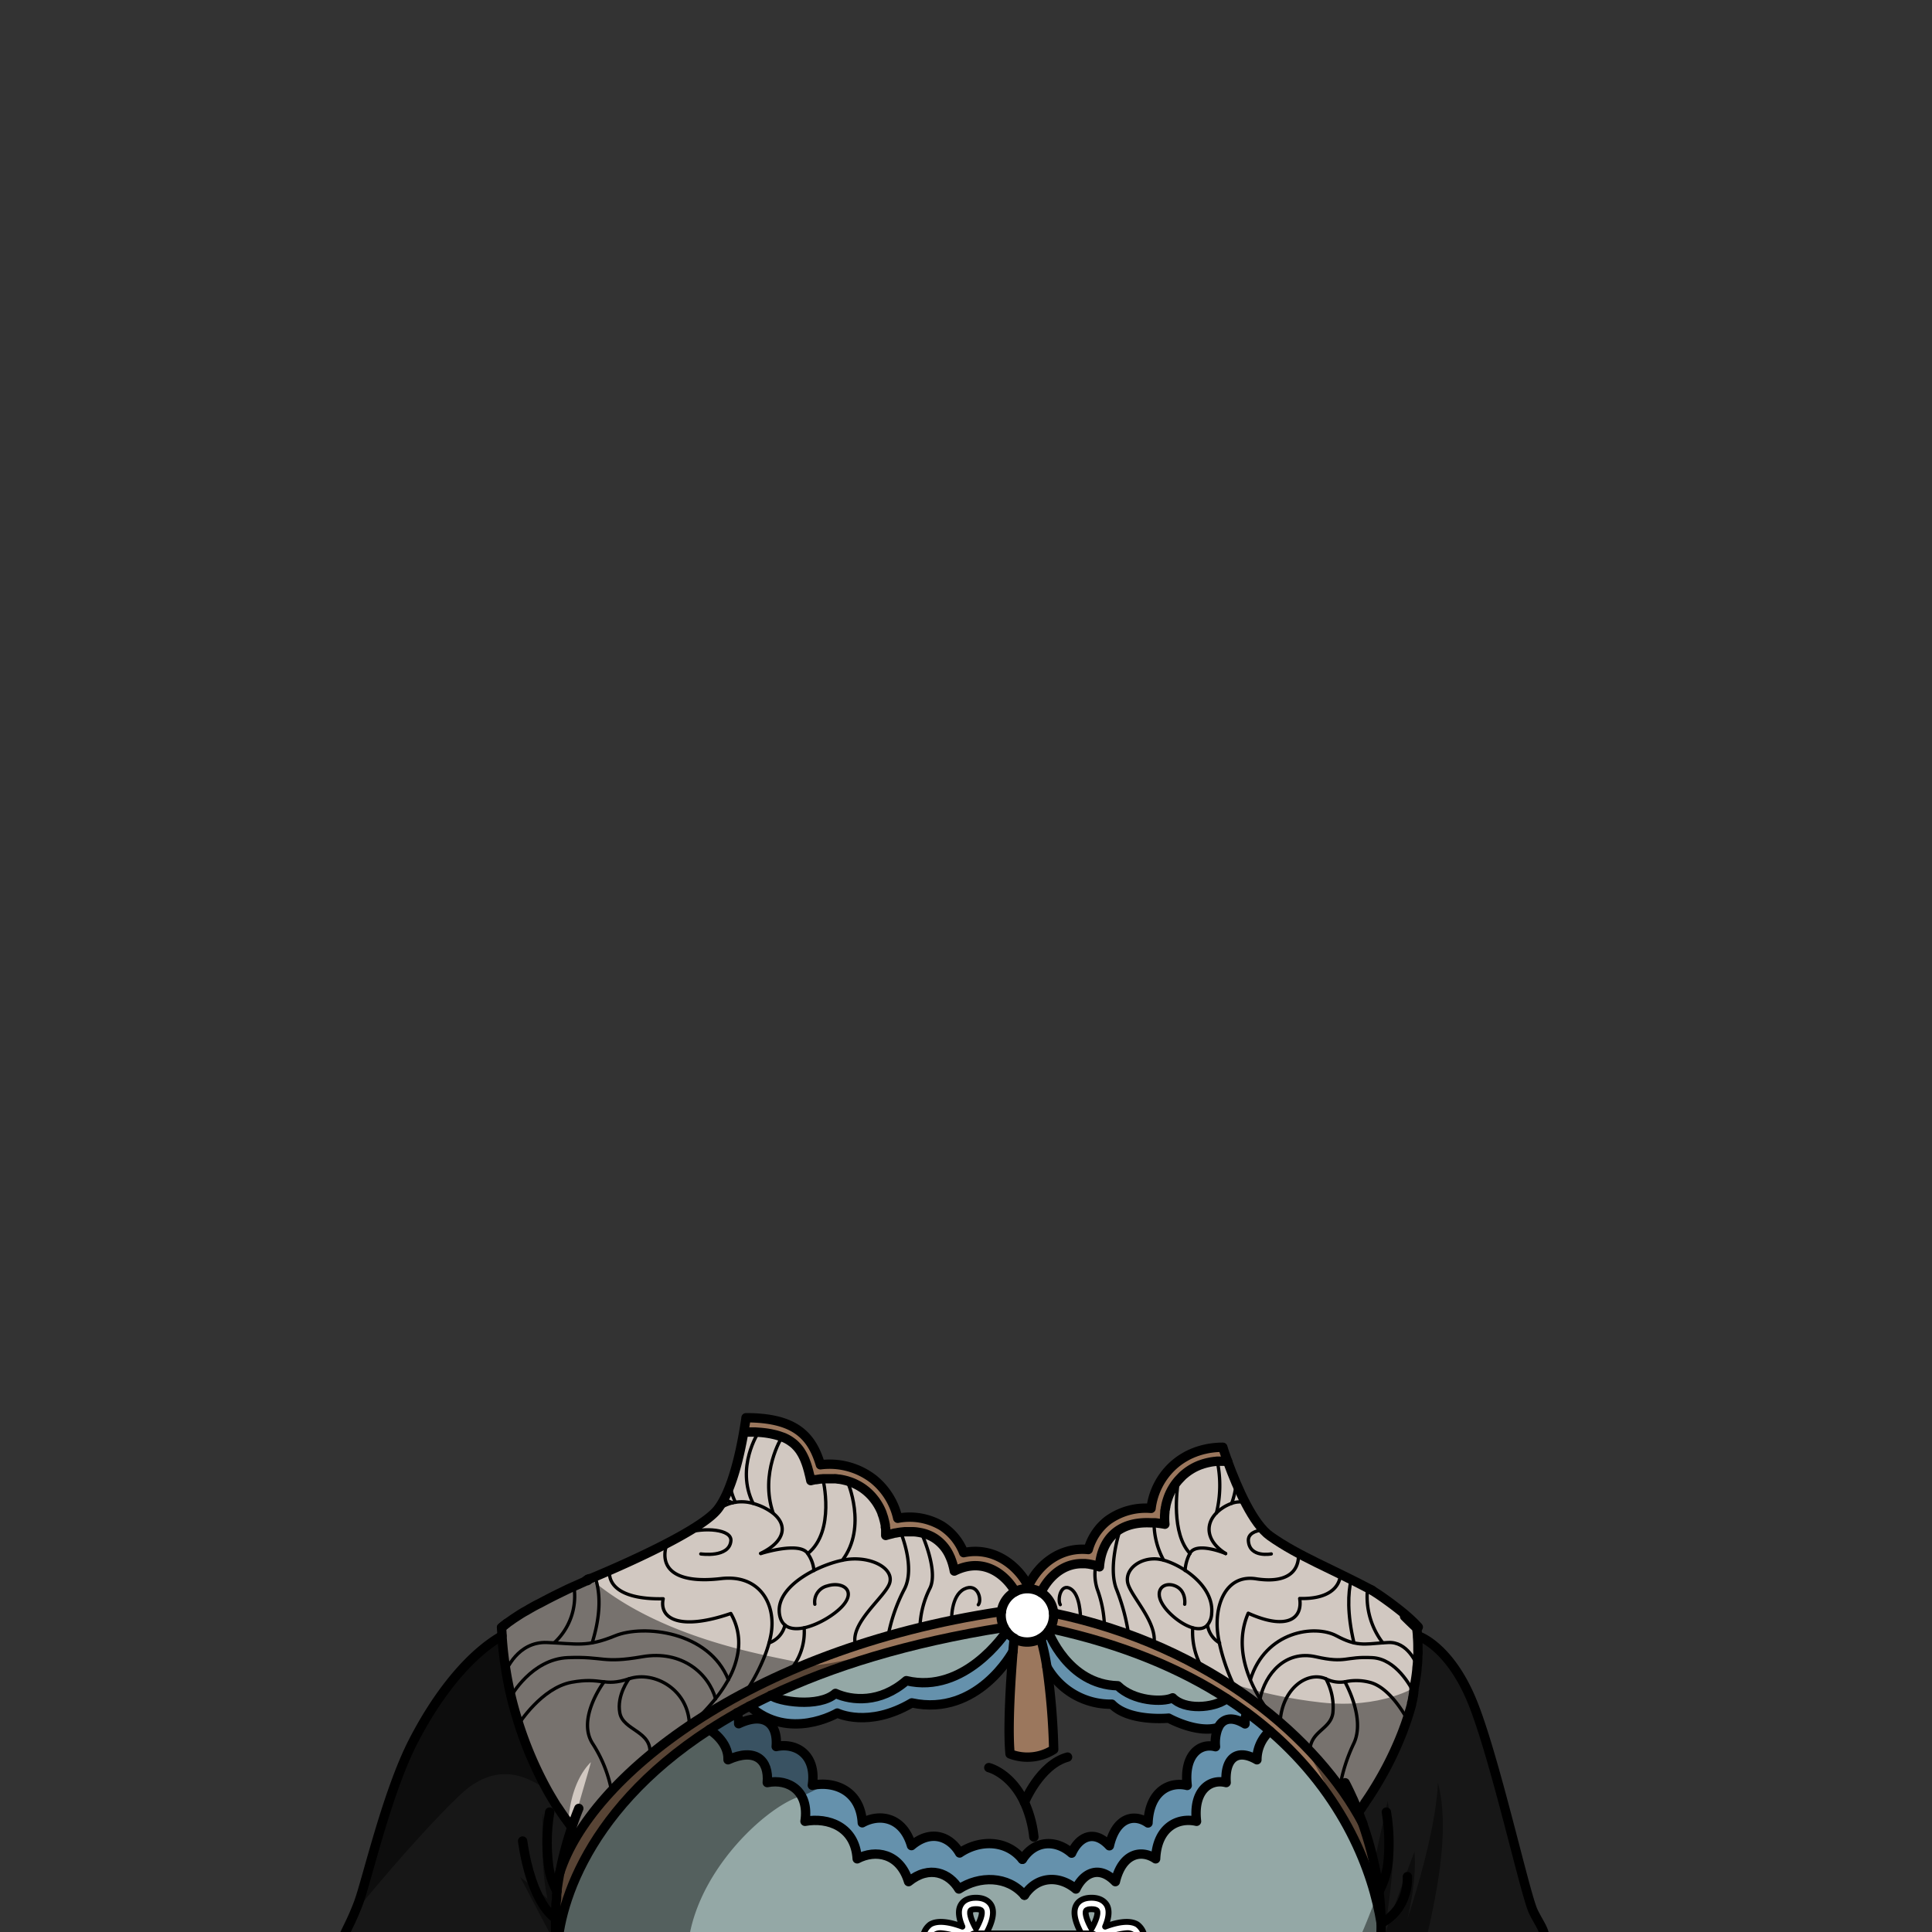 <svg xmlns="http://www.w3.org/2000/svg" viewBox="0 0 432 432">
  <rect x="0" y="0" width="432" height="432" fill="#333333" stroke="none"/>
  <defs>
    <style>.BUNTAI_DEER_OUTFIT_DEER_OUTFIT_31_cls-1{isolation:isolate;}.BUNTAI_DEER_OUTFIT_DEER_OUTFIT_31_cls-2{fill:#171717;}.BUNTAI_DEER_OUTFIT_DEER_OUTFIT_31_cls-3{fill:#94a8a6;}.BUNTAI_DEER_OUTFIT_DEER_OUTFIT_31_cls-4{fill:#9b775d;}.BUNTAI_DEER_OUTFIT_DEER_OUTFIT_31_cls-5{fill:#6591ac;}.BUNTAI_DEER_OUTFIT_DEER_OUTFIT_31_cls-6{fill:#fff;}.BUNTAI_DEER_OUTFIT_DEER_OUTFIT_31_cls-7{fill:#d1c8c1;}.BUNTAI_DEER_OUTFIT_DEER_OUTFIT_31_cls-10,.BUNTAI_DEER_OUTFIT_DEER_OUTFIT_31_cls-8,.BUNTAI_DEER_OUTFIT_DEER_OUTFIT_31_cls-9{fill:none;stroke:#000;stroke-linecap:round;stroke-linejoin:round;}.BUNTAI_DEER_OUTFIT_DEER_OUTFIT_31_cls-8{stroke-width:2.09px;}.BUNTAI_DEER_OUTFIT_DEER_OUTFIT_31_cls-9{stroke-width:0.74px;}.BUNTAI_DEER_OUTFIT_DEER_OUTFIT_31_cls-10{stroke-width:1.32px;}.BUNTAI_DEER_OUTFIT_DEER_OUTFIT_31_cls-11{opacity:0.43;mix-blend-mode:multiply;}</style>
  </defs>
  <g class="BUNTAI_DEER_OUTFIT_DEER_OUTFIT_31_cls-1">
    <g id="outfit">
      <path class="BUNTAI_DEER_OUTFIT_DEER_OUTFIT_31_cls-2" d="M146.14,470.74H70.77l6.44-32.29a10.69,10.69,0,0,1-.95-3.7c0-1.16,1.37-3.31,2.81-6.59h0c.38-.88.78-1.84,1.16-2.9,1.81-5,6.29-24.45,12.09-35.75s13-19.78,19.9-23.71q.27,4.1.9,7.87.48,2.93,1.13,5.64.78,3.24,1.72,6.18a82.27,82.27,0,0,0,6.33,14.65,63.73,63.73,0,0,0,4.79,7.48c.48.64.76,1,.76,1h0a76.9,76.9,0,0,0-2.68,10.07c-.26,1.36-.49,2.77-.67,4.21h0c0,.11,0,.23,0,.34l-.06.58c0,.15,0,.3,0,.43a56.55,56.55,0,0,0-.12,11.14v0c.09,1,.22,2,.38,3.06a44.34,44.34,0,0,0,6.73,17.75,48.24,48.24,0,0,0,10.52,11.41c1.24,1,2.57,2,4,2.94Z" />
      <path class="BUNTAI_DEER_OUTFIT_DEER_OUTFIT_31_cls-2" d="M356.9,470.25l-32.87.08-36.81.09c8.73-5.94,14.21-12.84,17.48-20a45.26,45.26,0,0,0,3.63-12.54,51.48,51.48,0,0,0,.5-7.86,61.62,61.62,0,0,0-.49-7.17c-.27-2.19-.65-4.29-1.09-6.28a79.11,79.11,0,0,0-2.55-8.9c-.31-.89-.63-1.72-.93-2.5,0,0,.3-.37.81-1.07a76.49,76.49,0,0,0,10.12-19.63c.38-1.13.74-2.28,1.05-3.47.23-.88.42-1.64.55-2.25h0c.05-.19.09-.37.12-.53s.05-.24.08-.36.06-.29.08-.41l.06-.34c.25-1.3.45-2.63.59-4a41.67,41.67,0,0,0,.16-7.25h0s6.91,2.38,11.91,14.81,11.67,42.59,13.51,46.6c1.57,3.38,3.7,5.24,2,8.49A345.6,345.6,0,0,0,356.9,470.25Z" />
      <path class="BUNTAI_DEER_OUTFIT_DEER_OUTFIT_31_cls-3" d="M308.83,430a51.48,51.48,0,0,1-.5,7.86,45.26,45.26,0,0,1-3.63,12.54c-3.27,7.14-8.75,14-17.48,20l-.2.13a57.54,57.54,0,0,1-25.9,4.46c-7.9-.33-16.68-1.57-30.11-1.44h-.16c-2.59,0-5.35.1-8.32.25h-.2c-2.66.13-5.48.32-8.49.57-1.58.13-3.22.29-4.92.46-3,.3-6.16.67-9.52,1.12l-.25,0c-1,.13-2.08.28-3.15.43l-3.72.54A102.3,102.3,0,0,1,181.64,478h0a79.72,79.72,0,0,1-19.46-1.37h-.06a51.45,51.45,0,0,1-14.47-5h0c-.7-.39-1.19-.69-1.47-.88l-.29-.19c-1.41-.95-2.74-1.92-4-2.94a48.24,48.24,0,0,1-10.52-11.41,44.34,44.34,0,0,1-6.73-17.75c-.55-9.38,4.93-32.85,34-51.7,0,0,4.34,2.58,4.17,6.74,6.13-2.77,9.2.07,8.77,5.1,3.25-.64,6.44.47,7.84,3.36a8.88,8.88,0,0,1,.6,5.3c5.19-.95,11.24,1.21,11.67,8.39,4.08-2.16,9.54-1.3,11.49,5.1,4.69-3.8,9.12-1.9,11.25,1.65,4.59-3,10.93-3,14.66,1.38,2.93-4.41,7.9-4.41,11.5-1.38,1.68-3.55,5.15-5.45,8.83-1.65,1.53-6.4,5.81-7.26,9-5.1.33-7.18,5.07-9.34,9.15-8.39-.8-6.75,2.87-9.61,6.62-8.66-.34-5,2.07-7.87,6.88-5.1a8.63,8.63,0,0,1,2.89-6.42A78,78,0,0,1,298.05,403a.36.36,0,0,0,.07.1A69.68,69.68,0,0,1,308.83,430Z" />
      <path class="BUNTAI_DEER_OUTFIT_DEER_OUTFIT_31_cls-4" d="M234.09,372.74a157.12,157.12,0,0,1,1.52,18.41,10.85,10.85,0,0,1-9.76,1c-.59-6.09.22-17.52.65-22.91.15-1.72.25-2.82.27-2.94a5.84,5.84,0,0,0,3,.81,5.76,5.76,0,0,0,3-.82A49.63,49.63,0,0,1,234.09,372.74Z" />
      <path class="BUNTAI_DEER_OUTFIT_DEER_OUTFIT_31_cls-5" d="M187.22,383s7,3.44,16.66-2.27c14.77,3.18,22.62-11.49,22.62-11.49.15-1.72.25-2.82.27-2.94h0a5.68,5.68,0,0,1-1.71-1.53c-.26.39-9.39,14.11-22.4,11-5.88,5.1-12.18,4.49-15.85,2.85-3.75,3.29-12.87,1.78-14.44.42-1.64.78-3.23,1.57-4.75,2.38C176.44,389.42,187.22,383,187.22,383Z" />
      <path class="BUNTAI_DEER_OUTFIT_DEER_OUTFIT_31_cls-5" d="M278.75,382.92c-1.43-1.05-2.91-2.08-4.47-3.08-3,2.17-9.45,2.55-12.07-.2-2.29,1.06-8.75.74-12.27-2.7-11.23-.26-15.54-12.14-15.54-12.14a6.07,6.07,0,0,1-1.7,1.53,49.63,49.63,0,0,1,1.39,6.41,16.35,16.35,0,0,0,14.52,8.32c3.89,4,12.7,3.12,12.7,3.12s6.36,3.54,11.09,2.09a9.06,9.06,0,0,0-.6,4.3c-3.58-.95-7.1,1.91-6.33,8.66-3.9-1-8.44,1.21-8.76,8.39-3.07-2.16-7.16-1.3-8.64,5.1-3.51-3.8-6.84-1.9-8.44,1.65-3.45-3-8.2-3-11,1.38-3.58-4.41-9.64-4.41-14-1.38-2-3.55-6.28-5.45-10.77-1.65-1.87-6.4-7.09-7.26-11-5.1-.41-7.18-6.2-9.34-11.17-8.39,1-6.75-3.51-9.61-8.08-8.66.41-5-2.52-7.87-8.39-5.1a6.33,6.33,0,0,0-.4-2.43c-2.16,1.21-4.2,2.45-6.15,3.71,0,0,4.34,2.58,4.17,6.74,6.13-2.77,9.2.07,8.77,5.1,4.78-.95,9.46,1.91,8.44,8.66,5.19-.95,11.24,1.21,11.67,8.39,4.08-2.16,9.54-1.3,11.49,5.1,4.69-3.8,9.12-1.9,11.25,1.65,4.59-3,10.93-3,14.66,1.38,2.93-4.41,7.9-4.41,11.5-1.38,1.68-3.55,5.15-5.45,8.83-1.65,1.53-6.4,5.81-7.26,9-5.1.33-7.18,5.07-9.34,9.15-8.39-.8-6.75,2.87-9.61,6.62-8.66-.34-5,2.07-7.87,6.88-5.1a8.63,8.63,0,0,1,2.89-6.42C282.32,385.66,280.59,384.27,278.75,382.92Z" />
      <path class="BUNTAI_DEER_OUTFIT_DEER_OUTFIT_31_cls-3" d="M234.81,364.18a5.11,5.11,0,0,1-.41.62s4.31,11.88,15.54,12.14c3.52,3.44,10,3.76,12.27,2.7,2.62,2.75,9.06,2.37,12.07.2C264.16,373.29,251.24,367.73,234.81,364.18Z" />
      <path class="BUNTAI_DEER_OUTFIT_DEER_OUTFIT_31_cls-3" d="M172.37,379.11c1.57,1.36,10.69,2.87,14.44-.42,3.67,1.64,10,2.25,15.85-2.85,13,3.07,22.14-10.65,22.4-11a5.08,5.08,0,0,1-.55-.89C202.9,367.31,185.82,372.71,172.37,379.11Z" />
      <path class="BUNTAI_DEER_OUTFIT_DEER_OUTFIT_31_cls-6" d="M235.59,360.66c0,.17,0,.34,0,.52a6.08,6.08,0,0,1-.8,3,5.11,5.11,0,0,1-.41.62,6.07,6.07,0,0,1-1.7,1.53,5.76,5.76,0,0,1-3,.82,5.84,5.84,0,0,1-3-.81h0a5.68,5.68,0,0,1-1.71-1.53,5.08,5.08,0,0,1-.55-.89,6,6,0,0,1,2.49-8,5.69,5.69,0,0,1,2.73-.68,5.86,5.86,0,0,1,3.05.86A6,6,0,0,1,235.59,360.66Z" />
      <path class="BUNTAI_DEER_OUTFIT_DEER_OUTFIT_31_cls-4" d="M223.92,360.34c-57.43,8.61-92,37.43-98.72,58.3h0c-.26,1.36-.49,2.77-.67,4.21h0a56.24,56.24,0,0,0,.1,15.59c-.55-9.38,4.93-32.85,34-51.7,1.95-1.26,4-2.5,6.15-3.71.92-.52,1.87-1,2.84-1.55h0c1.52-.81,3.11-1.6,4.75-2.38,13.45-6.4,30.53-11.8,52.14-15.2a6,6,0,0,1-.59-3.57Z" />
      <path class="BUNTAI_DEER_OUTFIT_DEER_OUTFIT_31_cls-4" d="M308.34,422.87a74.24,74.24,0,0,0-3.64-15.18c-9.88-18.67-33.63-39.57-69.12-47a4.41,4.41,0,0,1,0,.52,6.08,6.08,0,0,1-.8,3c16.43,3.55,29.35,9.11,39.47,15.66,1.56,1,3,2,4.47,3.08,1.84,1.35,3.57,2.74,5.21,4.15,16.77,14.47,23.05,31.61,24.87,43A61.62,61.62,0,0,0,308.34,422.87Z" />
      <path class="BUNTAI_DEER_OUTFIT_DEER_OUTFIT_31_cls-4" d="M273.38,323.62c.31,1,.69,2.06,1.11,3.23l-1,0-.75,0-.59,0-.69.07-.57.08-.46.09-.51.11-.43.11-.48.14-.46.16a5.37,5.37,0,0,0-.56.21,12,12,0,0,0-3.24,2,3.65,3.65,0,0,0-.36.31c-.33.31-.65.63-.94,1h0c-.25.28-.48.58-.7.88s-.22.31-.32.47-.2.32-.29.48a4.67,4.67,0,0,0-.27.49,2.12,2.12,0,0,0-.11.21c-.08.16-.16.32-.23.48s-.18.41-.25.61a4,4,0,0,0-.16.45,12.5,12.5,0,0,0-.42,1.48c0,.17-.07.35-.1.53s-.05.31-.07.46-.05.41-.07.61a13.91,13.91,0,0,0,0,2.66c-.51-.09-1-.17-1.47-.22-.31-.05-.61-.08-.9-.1h-.2l-.64,0c-7.43-.32-10.95,3.93-11.43,9.85l-.81-.27h0a6.18,6.18,0,0,0-.79-.21l-.79-.15-.77-.09-.73,0c-4.91,0-7.94,3.83-9.17,6.45a5.85,5.85,0,0,0-3-.86,5.69,5.69,0,0,0-2.73.68c-1.69-3.07-6.53-8.12-13.61-4.61q-.13-.74-.33-1.41c0-.13-.07-.26-.11-.39a9.9,9.9,0,0,0-.39-1.08c0-.09-.07-.18-.12-.28a9.19,9.19,0,0,0-3.53-4.23l-.32-.19-.12-.07a4.74,4.74,0,0,0-.72-.34l-.38-.16a8.37,8.37,0,0,0-1.37-.4h0l-.45-.09-.39-.06a8.07,8.07,0,0,0-1-.09l-.66,0c-.26,0-.52,0-.79,0l-.41,0-.89.09-.53.08-.64.12c-.24,0-.49.1-.74.16l-.7.17-.75.21c0-.34,0-.67,0-1v-.05c0-.28,0-.56-.09-.83a2.17,2.17,0,0,0,0-.25c0-.26-.08-.51-.13-.76s-.14-.6-.23-.9c0-.1-.05-.21-.08-.31s-.17-.51-.27-.76l0-.07a8.41,8.41,0,0,0-.37-.87c-.11-.25-.24-.49-.37-.72s-.14-.26-.22-.38a10.16,10.16,0,0,0-.84-1.22,4,4,0,0,0-.26-.32,7.2,7.2,0,0,0-.64-.71,7.81,7.81,0,0,0-.59-.56c-.22-.2-.44-.38-.68-.56a9.73,9.73,0,0,0-.94-.64c-.24-.15-.47-.28-.72-.41l-.24-.12c-.26-.13-.52-.25-.79-.36h0l-.47-.18h0l-.29-.09a.7.7,0,0,0-.19-.06h0a7.79,7.79,0,0,0-.83-.22.8.8,0,0,0-.21-.05c-.29-.07-.58-.12-.88-.17h0c-.3,0-.6-.08-.91-.1a1.07,1.07,0,0,0-.25,0c-.31,0-.62,0-.93,0s-.52,0-.78,0l-.53,0-.19,0-.54.05-.14,0-.93.15-.21,0c-.33.06-.66.13-1,.22-.13-.61-.26-1.19-.41-1.75-.06-.28-.13-.54-.21-.8v0c-.07-.26-.14-.51-.22-.75s-.17-.53-.27-.78-.17-.45-.26-.67-.24-.53-.36-.77-.2-.39-.31-.57-.22-.37-.34-.55l0,0c-.13-.19-.27-.38-.42-.56a5.47,5.47,0,0,0-.45-.51,6.18,6.18,0,0,0-1.05-.92,8,8,0,0,0-1.17-.73l-.12-.06a7,7,0,0,0-.68-.3h0l-.06,0a3.41,3.41,0,0,0-.48-.18c-.17-.07-.35-.12-.53-.18l-.42-.12-.67-.16-.25-.05a5.31,5.31,0,0,0-.6-.12q-1-.18-2.22-.27h0l-.88-.06-.73,0c-.53,0-1.08,0-1.66,0,.35-2,.53-3.45.55-3.61.08.13.16.26.23.4,10.48.08,14.34,3.78,16.37,10.52a16,16,0,0,1,11.82,3.19,15.61,15.61,0,0,1,5.47,8.77,14.14,14.14,0,0,1,9.82,1.69,12.49,12.49,0,0,1,4.92,6c6.34-1.35,11.68,2.42,14.28,7.16l.26.14c2.27-4.71,7.1-8.63,13.32-8a12.52,12.52,0,0,1,4.34-6.5,14.43,14.43,0,0,1,9.7-2.7A15.54,15.54,0,0,1,262,328a14.66,14.66,0,0,1,3.05-2.27c.44-.25.9-.48,1.37-.69l.71-.29.73-.26.74-.23.76-.19c.52-.12,1-.22,1.57-.29.33-.05.65-.08,1-.11l.79-.05.68,0Z" />
      <path class="BUNTAI_DEER_OUTFIT_DEER_OUTFIT_31_cls-7" d="M131.49,353.14l-.06,0h0l-.18.08-.08,0-.07,0-.51.24-2.24,1c-.73.34-1.45.68-2.16,1-1.46.7-2.9,1.42-4.27,2.14l-1.34.71c-.64.34-1.26.69-1.87,1a4.36,4.36,0,0,0-.41.24l-.62.36c-.58.34-1.14.69-1.68,1l-.77.5c-.35.22-.69.45-1,.69l-1,.69-.09.07-1,.8c0,.63.06,1.25.1,1.87a76.66,76.66,0,0,0,.9,7.86h0c.31,2,.7,3.83,1.12,5.65.52,2.16,1.1,4.21,1.73,6.17a83.06,83.06,0,0,0,6.32,14.65c.25.46.51.9.75,1.32l.71,1.19.08.13c.21.35.41.68.61,1,.34.53.65,1,1,1.46s.57.82.81,1.18c0,0,0,0,0,0l.47.64v0c.08.1.15.19.21.28l.18.24v0c.47.63.75,1,.75,1h0a75.35,75.35,0,0,0-2.68,10.07c.19-.6.41-1.2.66-1.81v0a0,0,0,0,1,0,0h0s0-.07,0-.11c.13-.33.27-.67.42-1s.23-.54.36-.81.28-.6.43-.9.17-.36.27-.54.27-.54.43-.82q1-1.89,2.28-3.81c.23-.34.46-.69.7-1l.53-.75.55-.75c.26-.36.53-.72.81-1.07s.56-.72.86-1.08c1-1.22,2.05-2.45,3.2-3.68.75-.81,1.54-1.62,2.36-2.43.41-.41.83-.81,1.26-1.22s.86-.81,1.3-1.21.62-.55.93-.83.88-.79,1.33-1.17.91-.77,1.38-1.16c.82-.69,1.68-1.37,2.56-2,.29-.23.58-.46.88-.68.6-.45,1.21-.91,1.84-1.36s1.23-.89,1.86-1.33a2.49,2.49,0,0,1,.24-.17c.42-.3.86-.6,1.31-.89a.71.71,0,0,1,.14-.1l.53-.35,0,0h0c.62-.42,1.26-.83,1.91-1.25l1.81-1.13.29-.18c.6-.37,1.21-.74,1.83-1.1s1.47-.86,2.22-1.28,1.46-.82,2.2-1.22l1.74-.93h0l.22-.11.76-.39c.49-.26,1-.51,1.5-.76.32-.17.66-.33,1-.49l1.86-.9c.82-.39,1.65-.77,2.49-1.15.64-.3,1.28-.58,1.93-.86h0l.77-.33c.79-.35,1.6-.68,2.41-1h0q1.48-.62,3-1.2l1.52-.58c1-.39,2-.76,3-1.12l1.52-.53c.86-.31,1.73-.6,2.61-.89l.68-.22,2-.64,2.3-.7,2.24-.65c.54-.16,1.07-.31,1.61-.45l1.36-.37c1.36-.37,2.73-.72,4.12-1l1.86-.44,1.66-.38c1.18-.27,2.37-.53,3.58-.77.9-.19,1.81-.37,2.72-.54s1.84-.35,2.77-.51c1.86-.34,3.74-.64,5.64-.93A6,6,0,0,1,227,355.9c-1.69-3.07-6.53-8.12-13.61-4.61q-.13-.74-.33-1.41c0-.13-.07-.26-.11-.39a9.9,9.9,0,0,0-.39-1.08c0-.09-.07-.18-.12-.28a9.19,9.19,0,0,0-3.53-4.23l-.32-.19-.12-.07a4.74,4.74,0,0,0-.72-.34l-.38-.16a8.37,8.37,0,0,0-1.37-.4h0l-.45-.08-.39-.06a8.07,8.07,0,0,0-1-.09l-.66,0c-.26,0-.52,0-.79,0l-.41,0-.89.09-.53.08-.64.12c-.24,0-.49.1-.74.16l-.7.17-.75.21c0-.34,0-.67,0-1v-.05c0-.28,0-.56-.09-.83a2.17,2.17,0,0,0,0-.25c0-.26-.08-.51-.13-.76s-.14-.6-.23-.9c0-.1-.05-.21-.08-.31s-.17-.51-.27-.76l0-.07a8.41,8.41,0,0,0-.37-.87c-.11-.25-.24-.49-.37-.72s-.14-.26-.22-.38a10.16,10.16,0,0,0-.84-1.22,4,4,0,0,0-.26-.32,7.2,7.2,0,0,0-.64-.71,7.81,7.81,0,0,0-.59-.56c-.22-.2-.44-.38-.68-.56a9.73,9.73,0,0,0-.94-.64c-.24-.15-.47-.28-.72-.41l-.24-.12c-.26-.13-.52-.25-.79-.36h0l-.47-.18-.3-.1a.7.7,0,0,0-.19-.06h0a7.79,7.79,0,0,0-.83-.22.8.8,0,0,0-.21-.05c-.29-.07-.58-.12-.88-.17h0c-.3,0-.6-.08-.91-.1a1.07,1.07,0,0,0-.25,0c-.31,0-.62,0-.93,0s-.52,0-.78,0l-.53,0h-.19l-.54.06-.14,0-.93.15-.21,0c-.33.06-.66.13-1,.22-.13-.61-.26-1.19-.41-1.75l-.21-.8v0c-.07-.26-.14-.51-.22-.75s-.17-.53-.27-.78-.17-.45-.26-.67-.24-.53-.36-.77-.2-.39-.31-.57-.22-.37-.34-.55l0,0c-.13-.19-.27-.38-.42-.56a5.47,5.47,0,0,0-.45-.51,7.69,7.69,0,0,0-1.05-.92,8,8,0,0,0-1.17-.73l-.12-.06-.68-.3h0l-.06,0a3.41,3.41,0,0,0-.48-.18c-.17-.07-.35-.12-.53-.18l-.42-.12-.67-.16-.25-.05a5.31,5.31,0,0,0-.6-.12q-1-.18-2.22-.27h0l-.88-.06-.73,0c-.53,0-1.08,0-1.66,0a69.06,69.06,0,0,1-3,11.88,27.37,27.37,0,0,1-1.43,3.22,15.33,15.33,0,0,1-1.33,2.09,7.57,7.57,0,0,1-.74.81.12.12,0,0,1,0,.05c-.1.1-.2.19-.29.29a.3.3,0,0,0-.08.08l-.12.11a40,40,0,0,1-6.05,4.1c-1.08.62-2.22,1.25-3.39,1.87h0a0,0,0,0,0,0,0c-4.63,2.42-9.73,4.75-13.44,6.38-1.32.57-2.46,1.06-3.34,1.42l-1.22.52Z" />
      <path class="BUNTAI_DEER_OUTFIT_DEER_OUTFIT_31_cls-7" d="M317.47,368.62c0,.38,0,.76,0,1.14s0,.76-.05,1.15,0,.75-.07,1.13-.06.71-.1,1.07a0,0,0,0,1,0,0v0c-.08.87-.2,1.73-.34,2.58-.05.29-.09.58-.15.86l-.09.52h0v0c0,.07,0,.21-.08.41,0,0,0,0,0,.05a.09.09,0,0,1,0,.05c0,.06,0,.13,0,.19l-.06.29,0,.12s0,.07,0,.1l0,.14c0,.09,0,.17-.05.25h0l-.06.3c0,.06,0,.12,0,.18s-.06.25-.1.38l0,.15a1.09,1.09,0,0,1-.05.17s0,0,0,.06c-.06.26-.13.54-.21.83,0,.06,0,.12,0,.17h0a2.68,2.68,0,0,1-.07.27,2.46,2.46,0,0,1-.09.34c-.05.19-.1.38-.16.58l-.09.29c-.08.27-.16.54-.25.81s-.25.79-.38,1.18c0,.13-.09.27-.14.41q-.22.68-.48,1.35c0,.06,0,.13-.07.2-.19.51-.38,1-.58,1.51s-.39,1-.6,1.46a75.39,75.39,0,0,1-4.42,8.79l-.56.94c-.18.3-.35.58-.53.86l-.18.3-.31.49-.59.91-.08.12c-.17.24-.32.48-.47.7l-.45.65a.25.25,0,0,0,0,.07,3.1,3.1,0,0,0-.18.26,2.68,2.68,0,0,0-.17.23c-.08.11-.16.21-.22.31l0,.05v0h0l-.06.09c-.06.07-.1.14-.15.2l-.59.78c.3.78.62,1.61.92,2.5l-.55-1c-.55-1-1.16-2-1.8-3.05-.21-.34-.43-.68-.65-1l-.14-.22c-.29-.44-.58-.88-.89-1.32s-.72-1-1.09-1.54l-.51-.7a.41.41,0,0,1-.07-.11l0,0-1.23-1.58,0,0c-.13-.17-.26-.34-.4-.5s-.27-.33-.41-.5c-.57-.71-1.17-1.41-1.79-2.12l-.79-.89-.08-.09c-.43-.48-.87-1-1.32-1.43l-1-1-1-1,0,0s0,0,0,0l-.38-.38c-.38-.38-.77-.75-1.17-1.13q-1.53-1.45-3.17-2.88L286,385l-.08-.07-1.74-1.46c-.75-.61-1.53-1.23-2.31-1.84l-1.55-1.17-1.52-1.1c-.26-.2-.52-.38-.78-.55q-.79-.57-1.62-1.11l0,0-.18-.12a.51.51,0,0,0-.13-.09c-.49-.33-1-.66-1.49-1a.42.42,0,0,0-.12-.08l-1.16-.74h0l-.41-.25c-.7-.43-1.42-.86-2.14-1.28l-.48-.28c-.48-.29-1-.56-1.46-.83h0c-.44-.26-.88-.5-1.33-.74-.7-.38-1.4-.75-2.11-1.11s-1.34-.68-2-1a.15.15,0,0,0-.07,0l-1.42-.68-1.44-.67c-.39-.18-.79-.36-1.2-.53l-1.22-.53-1.19-.5-1.62-.65-.94-.37-1.41-.53-.45-.17-.07,0-.06,0s0,0-.07,0l-.32-.11-1-.34h0a1.8,1.8,0,0,0-.21-.08l-1.37-.46a5.25,5.25,0,0,0-.52-.17l-.6-.2-1.16-.37c-.22-.08-.43-.14-.65-.2l-.73-.22L245,363l-1.75-.5h0l-1.58-.43q-3-.78-6-1.43a6,6,0,0,0-2.81-4.58c1.23-2.62,4.26-6.45,9.17-6.45l.73,0,.77.09.79.15a6.18,6.18,0,0,1,.79.21h0l.81.27c.48-5.92,4-10.17,11.43-9.85l.64,0h.2c.29,0,.59.05.9.1.47.05,1,.13,1.47.22a13.91,13.91,0,0,1,0-2.66c0-.2,0-.41.07-.61s0-.31.07-.46.06-.36.1-.53a12.5,12.5,0,0,1,.42-1.48,4,4,0,0,1,.16-.45c.07-.2.16-.41.25-.61s.15-.32.23-.48a2.12,2.12,0,0,1,.11-.21,4.67,4.67,0,0,1,.27-.49c.09-.16.19-.32.29-.48s.21-.31.32-.47.45-.6.7-.88h0c.29-.33.61-.65.94-1a3.65,3.65,0,0,1,.36-.31,12,12,0,0,1,3.24-2,5.37,5.37,0,0,1,.56-.21l.46-.16.48-.14.43-.11.51-.11.46-.09.57-.08.69-.07.59,0,.75,0,1,0c.56,1.52,1.21,3.17,1.92,4.83.6,1.43,1.26,2.86,2,4.23h0a27.78,27.78,0,0,0,4.07,6.19,10.16,10.16,0,0,0,1.51,1.34,59.08,59.08,0,0,0,6.39,3.89c2.92,1.58,6,3.05,9.4,4.68l2.37,1.17c1.2.59,2.42,1.22,3.68,1.87l.92.49,0,0,1.54,1c.57.4,1.13.78,1.67,1.17s1.07.77,1.58,1.16c1.06.8,2.05,1.58,2.94,2.35l.06.06,0,0h0c.84.84,1.72,1.68,2.62,2.53.08.67.15,1.34.18,2C317.44,366.82,317.47,367.73,317.47,368.62Z" />
      <path class="BUNTAI_DEER_OUTFIT_DEER_OUTFIT_31_cls-8" d="M221.1,395.24s4.92,1.17,8,7.8a25.53,25.53,0,0,1,2.08,7.72" />
      <path class="BUNTAI_DEER_OUTFIT_DEER_OUTFIT_31_cls-8" d="M229.07,403s3.44-8.42,9.64-10.11" />
      <path class="BUNTAI_DEER_OUTFIT_DEER_OUTFIT_31_cls-8" d="M124.52,422.85c.18-1.44.41-2.85.67-4.21a76.9,76.9,0,0,1,2.68-10.07c.52-1.55,1.06-3,1.55-4.2" />
      <path class="BUNTAI_DEER_OUTFIT_DEER_OUTFIT_31_cls-8" d="M124.52,422.86c0,.09,0,.19,0,.29s0,0,0,.05l-.06.58c0,.12,0,.23,0,.35a.13.13,0,0,0,0,.06v0c0,.47-.1,1-.14,1.45a.71.71,0,0,1,0,.14c0,.49-.07,1-.1,1.48v.05c0,.4,0,.79,0,1.19,0,.2,0,.39,0,.58,0,.46,0,.92,0,1.38v.06c0,.38,0,.77,0,1.16s0,.52,0,.8,0,.52,0,.78q.06,1,.15,2.07v0h0c0,.1,0,.21,0,.32,0,.39.08.78.13,1.17v.06c.06.5.13,1,.21,1.51a44.34,44.34,0,0,0,6.73,17.75,48.24,48.24,0,0,0,10.52,11.41c1.24,1,2.57,2,4,2.94l.29.19c.28.19.77.49,1.47.88h0a51.45,51.45,0,0,0,14.47,5h.06A79.72,79.72,0,0,0,181.62,478h0A102.3,102.3,0,0,0,192.28,477l3.72-.54c1.07-.15,2.12-.3,3.15-.43l.25,0c3.36-.45,6.52-.82,9.52-1.12,1.7-.17,3.34-.33,4.92-.46,3-.25,5.83-.44,8.49-.57h.2c3-.15,5.73-.22,8.32-.25H231c13.43-.13,22.21,1.11,30.11,1.44a57.54,57.54,0,0,0,25.9-4.46l.2-.13c8.73-5.94,14.21-12.84,17.48-20a45.26,45.26,0,0,0,3.63-12.54,51.48,51.48,0,0,0,.5-7.86,61.62,61.62,0,0,0-.49-7.17c-.27-2.19-.65-4.29-1.09-6.28a79.11,79.11,0,0,0-2.55-8.9c-.31-.89-.63-1.72-.93-2.5-.39-1-.78-1.94-1.13-2.74a3,3,0,0,0-.17-.36c-1-2.24-1.69-3.5-1.69-3.5" />
      <path class="BUNTAI_DEER_OUTFIT_DEER_OUTFIT_31_cls-8" d="M122.91,405.19a40.9,40.9,0,0,0-.2,12.31,15.53,15.53,0,0,0,1.81,5.35h0" />
      <path class="BUNTAI_DEER_OUTFIT_DEER_OUTFIT_31_cls-8" d="M310,405.19a43.33,43.33,0,0,1,.45,10.27,17.85,17.85,0,0,1-2.07,7.41" />
      <path class="BUNTAI_DEER_OUTFIT_DEER_OUTFIT_31_cls-8" d="M167.61,381.49c-1,.51-1.92,1-2.84,1.55-2.16,1.21-4.2,2.45-6.15,3.71-29.07,18.85-34.55,42.32-34,51.7" />
      <path class="BUNTAI_DEER_OUTFIT_DEER_OUTFIT_31_cls-8" d="M224.51,363.91c-21.61,3.4-38.69,8.8-52.14,15.2-1.64.78-3.23,1.57-4.75,2.38" />
      <path class="BUNTAI_DEER_OUTFIT_DEER_OUTFIT_31_cls-8" d="M223.92,360.34c-57.43,8.61-92,37.43-98.72,58.3" />
      <path class="BUNTAI_DEER_OUTFIT_DEER_OUTFIT_31_cls-8" d="M304.7,407.69c-9.88-18.67-33.63-39.57-69.11-47" />
      <path class="BUNTAI_DEER_OUTFIT_DEER_OUTFIT_31_cls-8" d="M226.77,366.33a5.68,5.68,0,0,1-1.71-1.53,5.08,5.08,0,0,1-.55-.89,6,6,0,0,1,2.49-8,5.69,5.69,0,0,1,2.73-.68,5.86,5.86,0,0,1,3.05.86,6,6,0,0,1,2.81,4.58c0,.17,0,.34,0,.52a6.08,6.08,0,0,1-.8,3,5.11,5.11,0,0,1-.41.62,6.07,6.07,0,0,1-1.7,1.53,5.76,5.76,0,0,1-3,.82,5.84,5.84,0,0,1-3-.81" />
      <path class="BUNTAI_DEER_OUTFIT_DEER_OUTFIT_31_cls-8" d="M226.77,366.33h0c0,.12-.12,1.22-.27,2.94-.43,5.39-1.24,16.82-.65,22.91a10.85,10.85,0,0,0,9.76-1,157.12,157.12,0,0,0-1.52-18.41,49.63,49.63,0,0,0-1.39-6.41" />
      <path class="BUNTAI_DEER_OUTFIT_DEER_OUTFIT_31_cls-8" d="M127.86,408.57s-.28-.33-.75-1v0l-.4-.54-.47-.64s0,0,0,0c-.24-.36-.52-.75-.81-1.18s-.61-.93-1-1.46c-.2-.31-.4-.64-.61-1l-.08-.13-.71-1.19c-.24-.42-.5-.86-.75-1.32A83.06,83.06,0,0,1,116,385.47c-.63-2-1.21-4-1.73-6.17-.42-1.82-.81-3.7-1.12-5.65h0a76.66,76.66,0,0,1-.9-7.86c0-.62-.07-1.24-.1-1.87l1-.8.09-.07" />
      <path class="BUNTAI_DEER_OUTFIT_DEER_OUTFIT_31_cls-8" d="M112.24,365.78c-6.91,3.93-14.11,12.41-19.9,23.71s-10.28,30.78-12.09,35.75c-.38,1.06-.78,2-1.16,2.9h0c-1.44,3.28-2.76,5.43-2.81,6.59a10.69,10.69,0,0,0,.95,3.7l-6.44,32.29h75.37" />
      <path class="BUNTAI_DEER_OUTFIT_DEER_OUTFIT_31_cls-8" d="M227,355.9c-1.69-3.07-6.53-8.12-13.61-4.61q-.13-.74-.33-1.41c0-.13-.07-.26-.11-.39a9.9,9.9,0,0,0-.39-1.08c0-.09-.07-.18-.12-.28a9.19,9.19,0,0,0-3.53-4.23l-.32-.19-.12-.07a7.94,7.94,0,0,0-.72-.34l-.38-.16a8.37,8.37,0,0,0-1.37-.4h0l-.45-.09-.39-.06a8.07,8.07,0,0,0-1-.09l-.66,0c-.26,0-.52,0-.79,0l-.41,0-.89.09-.53.08-.64.12c-.24,0-.49.1-.74.16l-.7.17-.75.21c0-.34,0-.67,0-1v-.05c0-.28,0-.56-.09-.83a2.17,2.17,0,0,0,0-.25c0-.26-.08-.51-.13-.76s-.14-.6-.23-.9c0-.1-.05-.21-.08-.31s-.17-.51-.27-.76l0-.07a8.41,8.41,0,0,0-.37-.87c-.11-.25-.24-.49-.37-.72s-.14-.26-.22-.38a10.16,10.16,0,0,0-.84-1.22,4,4,0,0,0-.26-.32,7.2,7.2,0,0,0-.64-.71,7.81,7.81,0,0,0-.59-.56c-.22-.2-.44-.38-.68-.56a9.73,9.73,0,0,0-.94-.64c-.24-.15-.47-.28-.72-.41l-.24-.12c-.26-.13-.52-.25-.79-.36h0l-.47-.18h0l-.29-.09-.2-.07a7.79,7.79,0,0,0-.83-.22.8.8,0,0,0-.21-.05c-.29-.07-.58-.12-.88-.17h0c-.3,0-.6-.08-.91-.1a1.07,1.07,0,0,0-.25,0c-.31,0-.62,0-.93,0s-.52,0-.78,0l-.53,0-.19,0-.54.05-.14,0-.93.15-.21,0c-.33.06-.66.13-1,.22-.13-.61-.26-1.19-.41-1.75-.06-.28-.13-.54-.21-.8v0c-.07-.26-.14-.51-.22-.75s-.17-.53-.27-.78-.17-.45-.26-.67-.24-.53-.36-.77-.2-.39-.31-.57-.22-.37-.34-.55l0,0c-.13-.19-.27-.38-.42-.56a5.47,5.47,0,0,0-.45-.51,6.18,6.18,0,0,0-1.05-.92,8,8,0,0,0-1.17-.73l-.12-.06a7,7,0,0,0-.68-.3h0l-.06,0a3.41,3.41,0,0,0-.48-.18c-.17-.07-.35-.12-.53-.18l-.42-.12-.67-.16-.25-.05a5.31,5.31,0,0,0-.6-.12q-1-.18-2.22-.27h0l-.88-.06-.73,0c-.53,0-1.08,0-1.66,0" />
      <path class="BUNTAI_DEER_OUTFIT_DEER_OUTFIT_31_cls-8" d="M303.77,405.19l.59-.78c.05-.06.09-.13.15-.2l.06-.09h0v0l0-.05c.06-.1.14-.2.22-.31a2.68,2.68,0,0,1,.17-.23,3.1,3.1,0,0,1,.18-.26.25.25,0,0,1,0-.07l.45-.65c.15-.22.3-.46.47-.7l.08-.12.59-.91.31-.49.18-.3c.18-.28.35-.56.53-.86l.56-.94a75.39,75.39,0,0,0,4.42-8.79c.21-.48.41-1,.6-1.46s.39-1,.58-1.51c0-.07.05-.14.07-.2q.26-.67.48-1.35c.05-.14.1-.28.14-.41.13-.39.26-.79.38-1.18s.17-.54.25-.81l.09-.29c.06-.2.11-.39.16-.58a2.46,2.46,0,0,0,.09-.34,2.68,2.68,0,0,0,.07-.27h0s0-.11,0-.17c.08-.29.15-.57.21-.83,0,0,0,0,0-.06a1.09,1.09,0,0,0,.05-.17l0-.15c0-.13.07-.25.1-.38s0-.12,0-.18l.06-.3h0c0-.08,0-.16.05-.25l0-.14s0-.07,0-.1,0,0,0-.05a.15.15,0,0,1,0-.07l.06-.29c0-.06,0-.13,0-.19a.09.09,0,0,0,0-.05s0,0,0-.05c0-.2.07-.34.08-.41v0h0l.09-.52c.06-.28.1-.57.15-.86.14-.85.26-1.71.34-2.58v0a0,0,0,0,0,0,0c0-.36.07-.71.1-1.07s.06-.75.07-1.13,0-.77.05-1.15,0-.76,0-1.14c0-.89,0-1.8-.09-2.7,0-.67-.1-1.34-.18-2-.93-.88-1.84-1.75-2.71-2.62" />
      <path class="BUNTAI_DEER_OUTFIT_DEER_OUTFIT_31_cls-8" d="M229.73,355.11a6,6,0,0,1,.29-.63c2.27-4.71,7.1-8.63,13.32-8a12.52,12.52,0,0,1,4.34-6.5,14.43,14.43,0,0,1,9.7-2.7A15.54,15.54,0,0,1,262,328a14.66,14.66,0,0,1,3.05-2.27,11.7,11.7,0,0,1,1.37-.69c.23-.11.47-.2.71-.29a7.09,7.09,0,0,1,.73-.26c.24-.09.49-.16.74-.23s.5-.14.76-.19a13.58,13.58,0,0,1,1.57-.29c.33-.05.65-.08,1-.11l.79-.05.68,0h0" />
      <path class="BUNTAI_DEER_OUTFIT_DEER_OUTFIT_31_cls-8" d="M232.77,356.08c1.23-2.62,4.26-6.45,9.17-6.45l.73,0,.77.09.79.15a6.18,6.18,0,0,1,.79.21h0l.81.27c.48-5.92,4-10.17,11.43-9.85l.64,0h.2c.29,0,.59.05.9.1.47.05,1,.13,1.47.22a13.91,13.91,0,0,1,0-2.66c0-.2,0-.41.07-.61s0-.31.07-.46.06-.36.1-.53a12.5,12.5,0,0,1,.42-1.48,4,4,0,0,1,.16-.45c.07-.2.16-.41.25-.61s.15-.32.23-.48a2.12,2.12,0,0,1,.11-.21,4.67,4.67,0,0,1,.27-.49c.09-.16.19-.32.29-.48s.21-.31.32-.47.45-.6.7-.88h0c.29-.33.61-.65.94-1a3.65,3.65,0,0,1,.36-.31,12,12,0,0,1,3.24-2,5.37,5.37,0,0,1,.56-.21l.46-.16.48-.14.43-.11.51-.11.46-.09.57-.08c.23,0,.46-.06.69-.07l.59,0,.75,0,1,0" />
      <path class="BUNTAI_DEER_OUTFIT_DEER_OUTFIT_31_cls-8" d="M317.39,365.92s6.91,2.38,11.91,14.81,11.67,42.59,13.51,46.6c1.57,3.38,3.7,5.24,2,8.49a11,11,0,0,1-1.36,2" />
      <path class="BUNTAI_DEER_OUTFIT_DEER_OUTFIT_31_cls-8" d="M158.62,386.75s4.34,2.58,4.17,6.74c6.13-2.77,9.2.07,8.77,5.1,4.78-.95,9.46,1.91,8.44,8.66,5.19-.95,11.24,1.21,11.67,8.39,4.08-2.16,9.54-1.3,11.49,5.1,4.69-3.8,9.12-1.9,11.25,1.65,4.59-3,10.93-3,14.66,1.38" />
      <path class="BUNTAI_DEER_OUTFIT_DEER_OUTFIT_31_cls-8" d="M229.07,423.77c2.93-4.41,7.9-4.41,11.5-1.38,1.68-3.55,5.15-5.45,8.83-1.65,1.53-6.4,5.81-7.26,9-5.1.33-7.18,5.07-9.34,9.15-8.39-.8-6.75,2.87-9.61,6.62-8.66-.34-5,2.07-7.87,6.88-5.1a8.63,8.63,0,0,1,2.89-6.42" />
      <path class="BUNTAI_DEER_OUTFIT_DEER_OUTFIT_31_cls-8" d="M164.77,383a6.33,6.33,0,0,1,.4,2.43c5.87-2.77,8.8.07,8.39,5.1,4.57-.95,9.05,1.91,8.08,8.66,5-1,10.76,1.21,11.17,8.39,3.91-2.16,9.13-1.3,11,5.1,4.49-3.8,8.73-1.9,10.77,1.65,4.4-3,10.46-3,14,1.38" />
      <path class="BUNTAI_DEER_OUTFIT_DEER_OUTFIT_31_cls-8" d="M228.62,415.75c2.81-4.41,7.56-4.41,11-1.38,1.6-3.55,4.93-5.45,8.44-1.65,1.48-6.4,5.57-7.26,8.64-5.1.32-7.18,4.86-9.34,8.76-8.39-.77-6.75,2.75-9.61,6.33-8.66a9.06,9.06,0,0,1,.6-4.3c1-2,3-2.62,6-.8a7.64,7.64,0,0,1,.35-2.55" />
      <path class="BUNTAI_DEER_OUTFIT_DEER_OUTFIT_31_cls-8" d="M225.06,364.8h0c-.26.39-9.39,14.11-22.4,11-5.88,5.1-12.18,4.49-15.85,2.85-3.75,3.29-12.87,1.78-14.44.42" />
      <path class="BUNTAI_DEER_OUTFIT_DEER_OUTFIT_31_cls-8" d="M226.5,369.28s-7.85,14.67-22.62,11.49c-9.7,5.71-16.66,2.27-16.66,2.27s-10.78,6.38-19.6-1.55h0" />
      <path class="BUNTAI_DEER_OUTFIT_DEER_OUTFIT_31_cls-8" d="M234.4,364.8s4.31,11.88,15.54,12.14c3.52,3.44,10,3.76,12.27,2.7,2.62,2.75,9.06,2.37,12.07.2" />
      <path class="BUNTAI_DEER_OUTFIT_DEER_OUTFIT_31_cls-8" d="M234.09,372.74a16.35,16.35,0,0,0,14.52,8.32c3.89,4,12.7,3.12,12.7,3.12s6.36,3.54,11.09,2.09" />
      <path class="BUNTAI_DEER_OUTFIT_DEER_OUTFIT_31_cls-8" d="M124,428.79s-5.09-2.94-7.14-17.13" />
      <path class="BUNTAI_DEER_OUTFIT_DEER_OUTFIT_31_cls-8" d="M314.7,419.62s.56,7-5.87,10.42c-1.82-11.36-8.1-28.5-24.87-43-1.64-1.41-3.37-2.8-5.21-4.15-1.43-1.05-2.91-2.08-4.47-3.08-10.12-6.55-23-12.11-39.47-15.66" />
      <path class="BUNTAI_DEER_OUTFIT_DEER_OUTFIT_31_cls-8" d="M112.14,363.91l1-.8.09-.07,1-.69c.32-.24.66-.47,1-.69l.77-.5c.54-.35,1.1-.7,1.68-1l.52-.31.1-.05a3.38,3.38,0,0,1,.41-.24c.61-.35,1.23-.7,1.87-1l1.34-.71c1.37-.72,2.81-1.44,4.27-2.14.71-.35,1.43-.69,2.16-1l2.24-1,.51-.24.07,0,.08,0,.18-.08h0" />
      <path class="BUNTAI_DEER_OUTFIT_DEER_OUTFIT_31_cls-8" d="M306.72,355.55l0,0,1.54,1c.57.39,1.13.78,1.67,1.17s1.07.77,1.58,1.16c1.06.8,2.05,1.58,2.94,2.35l.06.06h0a27.86,27.86,0,0,1,2.62,2.53" />
      <path class="BUNTAI_DEER_OUTFIT_DEER_OUTFIT_31_cls-8" d="M229.76,354.34c-2.6-4.74-7.94-8.51-14.28-7.16a12.49,12.49,0,0,0-4.92-6,14.14,14.14,0,0,0-9.82-1.69,15.61,15.61,0,0,0-5.47-8.77,16,16,0,0,0-11.82-3.19c-2-6.74-5.89-10.44-16.37-10.52l-.27,0c0,.16-.16,1.21-.51,3.25-.83,4.8-2.65,13.14-5.8,17.19-4.26,5.48-26.17,14.59-29.11,15.79l-.17.08-.16.06" />
      <path class="BUNTAI_DEER_OUTFIT_DEER_OUTFIT_31_cls-8" d="M306.76,355.57l0,0c-8.88-4.73-16.38-7.58-22.76-12.1-3.82-2.7-7.28-10.64-9.47-16.6-.42-1.17-.8-2.27-1.11-3.23h0" />
      <path class="BUNTAI_DEER_OUTFIT_DEER_OUTFIT_31_cls-9" d="M153.17,342.83c4.41-1.4,10.48-.88,10.26,1.69-.34,3.89-6.73,2.94-6.73,2.94" />
      <path class="BUNTAI_DEER_OUTFIT_DEER_OUTFIT_31_cls-9" d="M149.78,344.7h0a0,0,0,0,0,0,0,3.3,3.3,0,0,0-1,1.79c-.86,5.06,3.55,7.53,12.43,6.49s12.4,6,11.18,12.52c-.11.61-.26,1.23-.42,1.83a28,28,0,0,1-1,3,41.57,41.57,0,0,1-4.23,8h0" />
      <path class="BUNTAI_DEER_OUTFIT_DEER_OUTFIT_31_cls-9" d="M182,351.17a7.68,7.68,0,0,0-1.4-3.8c-1.75-2.71-10.12-.11-10.46,0" />
      <path class="BUNTAI_DEER_OUTFIT_DEER_OUTFIT_31_cls-9" d="M158.7,339.33a7.77,7.77,0,0,1,.52-.6l.12-.11a.3.3,0,0,1,.08-.08c.09-.1.19-.19.29-.29a.12.12,0,0,0,0-.05,9.65,9.65,0,0,1,4-2.15l.65-.13a9.27,9.27,0,0,1,3.93.22q.51.14,1.05.33a12.76,12.76,0,0,1,3.43,1.82h0c3.42,2.66,2.87,6.37-2.7,9.06h0" />
      <path class="BUNTAI_DEER_OUTFIT_DEER_OUTFIT_31_cls-9" d="M182.2,358.71a3.65,3.65,0,0,1,2.78-4.09c3.35-1.07,6.67,1,3.29,4.61s-13.19,8.24-14,1.52,10.64-11.71,15.78-12.13,9.74,2.14,8.91,5.25-9.29,9.16-7.6,14.12" />
      <path class="BUNTAI_DEER_OUTFIT_DEER_OUTFIT_31_cls-9" d="M163.8,336.05a9.46,9.46,0,0,0-2-.75" />
      <path class="BUNTAI_DEER_OUTFIT_DEER_OUTFIT_31_cls-9" d="M154.66,385.47l0,0h0a49.84,49.84,0,0,0,5.28-5.58,29.67,29.67,0,0,0,2.87-4.24,18.37,18.37,0,0,0,2.27-6.64,13.07,13.07,0,0,0-1.67-8.23c-11.37,3.89-16.06,1.21-15.12-3.29-9.08.18-12.33-2.84-12-6.35a1,1,0,0,1,0-.17" />
      <path class="BUNTAI_DEER_OUTFIT_DEER_OUTFIT_31_cls-9" d="M116,385.47s5.11-8.08,11.81-9.31,7.16,1.11,12.85-.78,13.44,2.51,13.49,10.44" />
      <path class="BUNTAI_DEER_OUTFIT_DEER_OUTFIT_31_cls-9" d="M114.27,379.29s4.59-8.32,12.7-8.64,7.67,1.36,16.61-.2,14.89,3.81,16.42,9.4" />
      <path class="BUNTAI_DEER_OUTFIT_DEER_OUTFIT_31_cls-9" d="M113.14,373.66s2.55-6.65,9.18-6.39,8.87,1.1,15.19-1.49,21-1.1,25.36,9.83" />
      <path class="BUNTAI_DEER_OUTFIT_DEER_OUTFIT_31_cls-9" d="M133,352.52a13.1,13.1,0,0,1,.57,2c.62,3,.6,7.15-1.16,12.82" />
      <path class="BUNTAI_DEER_OUTFIT_DEER_OUTFIT_31_cls-9" d="M128.31,354.6a14.15,14.15,0,0,1-4.4,12.75" />
      <path class="BUNTAI_DEER_OUTFIT_DEER_OUTFIT_31_cls-9" d="M164.45,335.92a13,13,0,0,1-1.19-3.84" />
      <path class="BUNTAI_DEER_OUTFIT_DEER_OUTFIT_31_cls-9" d="M169.58,320.29s-5.15,7.82-1.2,15.85" />
      <path class="BUNTAI_DEER_OUTFIT_DEER_OUTFIT_31_cls-9" d="M174.81,321.39s-5,8-1.94,16.91" />
      <path class="BUNTAI_DEER_OUTFIT_DEER_OUTFIT_31_cls-9" d="M201.39,342.62s3.42,8,.76,12.85a37.54,37.54,0,0,0-3.56,10.31" />
      <path class="BUNTAI_DEER_OUTFIT_DEER_OUTFIT_31_cls-9" d="M206,342.73s4,8.6,1.86,12.55a20.89,20.89,0,0,0-2.16,8.63" />
      <path class="BUNTAI_DEER_OUTFIT_DEER_OUTFIT_31_cls-9" d="M189.47,331.2s4.54,10.26-1.12,17.68" />
      <path class="BUNTAI_DEER_OUTFIT_DEER_OUTFIT_31_cls-9" d="M184,330.68s2.86,11.65-3.36,16.69" />
      <path class="BUNTAI_DEER_OUTFIT_DEER_OUTFIT_31_cls-9" d="M212.78,362.31s-.2-5.48,2.82-7,4.05,2.44,3.15,3.51" />
      <path class="BUNTAI_DEER_OUTFIT_DEER_OUTFIT_31_cls-9" d="M135.06,376.07s-6.14,8.13-2.58,13.75a29.41,29.41,0,0,1,4.26,10.6" />
      <path class="BUNTAI_DEER_OUTFIT_DEER_OUTFIT_31_cls-9" d="M140.65,375.38s-2.82,3.69-2.05,7.66,7.36,4,6.7,9.35" />
      <path class="BUNTAI_DEER_OUTFIT_DEER_OUTFIT_31_cls-9" d="M179.81,364a13.16,13.16,0,0,1-3.33,9.69" />
      <path class="BUNTAI_DEER_OUTFIT_DEER_OUTFIT_31_cls-9" d="M175.52,363.36a5.56,5.56,0,0,1-3.55,4" />
      <path class="BUNTAI_DEER_OUTFIT_DEER_OUTFIT_31_cls-9" d="M282.45,342.11c-1.92.13-3.4.93-3.31,2.41.26,3.89,5.12,2.94,5.12,2.94" />
      <path class="BUNTAI_DEER_OUTFIT_DEER_OUTFIT_31_cls-9" d="M276.21,377.51h0l-.11-.23h0l-.36-.75a43.68,43.68,0,0,1-3.09-9.16c-.13-.61-.24-1.21-.32-1.83-.92-6.55,1.74-13.56,8.5-12.52,6.37,1,9.71-1.16,9.52-5.66" />
      <path class="BUNTAI_DEER_OUTFIT_DEER_OUTFIT_31_cls-9" d="M274.05,347.37c-.26-.11-6.62-2.71-8,0a9.31,9.31,0,0,0-1.06,3.8" />
      <path class="BUNTAI_DEER_OUTFIT_DEER_OUTFIT_31_cls-9" d="M274.06,347.38h0c-4.27-2.69-4.69-6.41-2.08-9.07h0a9.21,9.21,0,0,1,2.61-1.82,7.53,7.53,0,0,1,.8-.33,5.42,5.42,0,0,1,3-.22h0" />
      <path class="BUNTAI_DEER_OUTFIT_DEER_OUTFIT_31_cls-9" d="M258,367.66c.93-4.9-5.23-10.74-5.85-13.79s2.87-5.68,6.77-5.26a10.79,10.79,0,0,1,1.31.26c4.26,1.19,11.25,5.84,10.7,11.88a4.33,4.33,0,0,1-.95,2.61c-2.21,2.46-7.58-1.16-9.69-4.13-2.58-3.64-.05-5.68,2.5-4.61s2.11,4.09,2.11,4.09" />
      <path class="BUNTAI_DEER_OUTFIT_DEER_OUTFIT_31_cls-9" d="M299.75,352c-.24,3.1-2.85,5.59-9.14,5.43.71,4.5-2.85,7.19-11.5,3.29-1.31,3-2.41,8,.46,14.87A25.09,25.09,0,0,0,280.7,378h0c.31.61.66,1.23,1.05,1.87.66,1.08,1.42,2.17,2.26,3.33l0,0,.16.21" />
      <path class="BUNTAI_DEER_OUTFIT_DEER_OUTFIT_31_cls-9" d="M314.7,384.49c-1.2-2.18-4.46-7.36-8.46-8.33a11.89,11.89,0,0,0-5.52-.1,7,7,0,0,1-4.24-.67h0c-4.2-1.83-9.88,2.26-10.24,9.76" />
      <path class="BUNTAI_DEER_OUTFIT_DEER_OUTFIT_31_cls-9" d="M281.75,379.85h0c1.17-5.59,5.68-10.94,12.49-9.39s6.46-.13,12.63.2c5.25.27,8.56,6.33,9.44,8.14" />
      <path class="BUNTAI_DEER_OUTFIT_DEER_OUTFIT_31_cls-9" d="M279.58,375.61c3.35-10.93,14.46-12.42,19.27-9.83,4.41,2.37,6.2,1.87,10.35,1.56l1.21-.07c4.22-.22,6.27,4.4,6.82,5.91" />
      <path class="BUNTAI_DEER_OUTFIT_DEER_OUTFIT_31_cls-9" d="M302.75,367.35c-1.56-6.59-1.32-11.15-.63-14.16" />
      <path class="BUNTAI_DEER_OUTFIT_DEER_OUTFIT_31_cls-9" d="M309.2,367.35a17,17,0,0,1-3.4-12.29" />
      <line class="BUNTAI_DEER_OUTFIT_DEER_OUTFIT_31_cls-9" x1="278.37" y1="335.92" x2="278.37" y2="335.91" />
      <path class="BUNTAI_DEER_OUTFIT_DEER_OUTFIT_31_cls-9" d="M276.41,331.68a17.71,17.71,0,0,1-1,4.46" />
      <path class="BUNTAI_DEER_OUTFIT_DEER_OUTFIT_31_cls-9" d="M272,338.3h0a25.88,25.88,0,0,0,.21-11.41" />
      <path class="BUNTAI_DEER_OUTFIT_DEER_OUTFIT_31_cls-9" d="M250.28,342.62s-2.6,8-.58,12.86a45.79,45.79,0,0,1,2.66,10" />
      <path class="BUNTAI_DEER_OUTFIT_DEER_OUTFIT_31_cls-9" d="M245,350.11a10.84,10.84,0,0,0,.33,5.17,26.26,26.26,0,0,1,1.63,8.35h0" />
      <path class="BUNTAI_DEER_OUTFIT_DEER_OUTFIT_31_cls-9" d="M260.2,348.87a17.41,17.41,0,0,1-2.15-8.3" />
      <path class="BUNTAI_DEER_OUTFIT_DEER_OUTFIT_31_cls-9" d="M266.09,347.37c-4.21-4.48-2.94-14.2-2.61-16.29" />
      <path class="BUNTAI_DEER_OUTFIT_DEER_OUTFIT_31_cls-9" d="M237.08,358.8c-.68-1.06.09-5,2.39-3.5,2,1.34,2.14,5.72,2.14,6.79" />
      <path class="BUNTAI_DEER_OUTFIT_DEER_OUTFIT_31_cls-9" d="M300.72,376.06s4.67,8.14,2,13.76a37.26,37.26,0,0,0-3.11,9.71" />
      <path class="BUNTAI_DEER_OUTFIT_DEER_OUTFIT_31_cls-9" d="M292.9,391.53c.08-4.48,4.58-4.76,5.13-8.49a13.27,13.27,0,0,0-1.55-7.65h0" />
      <path class="BUNTAI_DEER_OUTFIT_DEER_OUTFIT_31_cls-9" d="M266.69,364a16.18,16.18,0,0,0,2.53,9.69" />
      <path class="BUNTAI_DEER_OUTFIT_DEER_OUTFIT_31_cls-9" d="M270,363.36a5.57,5.57,0,0,0,2.7,4" />
      <path class="BUNTAI_DEER_OUTFIT_DEER_OUTFIT_31_cls-6" d="M217.94,434.88a1.27,1.27,0,0,1,0-2.54h2.58c1-1.84,2.07-4.44,1.18-6.24-.4-.8-1.33-1.75-3.47-1.75s-3.07.95-3.48,1.75c-.66,1.33-.24,3.12.43,4.71-2.4-.91-5.36-1.61-7.19-.5a4.13,4.13,0,0,0,0,6.59,4.5,4.5,0,0,0,2.38.58,14.29,14.29,0,0,0,4.81-1.07c-.67,1.59-1.09,3.37-.43,4.7.41.81,1.33,1.76,3.48,1.76s3.07-.95,3.47-1.76c.88-1.79-.16-4.38-1.18-6.23Zm-.94-7.63c.11-.22.57-.36,1.23-.36s1.11.14,1.22.36c.33.65-.3,2.37-1.22,4C217.3,429.62,216.68,427.9,217,427.25Zm-7.73,7.47c-.11-.07-.41-.26-.41-1.11s.3-1,.41-1.11a2.07,2.07,0,0,1,1.07-.23,14.68,14.68,0,0,1,4.95,1.34C213,434.59,210.3,435.34,209.27,434.72ZM219.45,440c-.11.22-.57.36-1.22.36s-1.12-.14-1.23-.36c-.32-.64.3-2.37,1.23-4C219.15,437.59,219.78,439.31,219.45,440Z" />
      <path class="BUNTAI_DEER_OUTFIT_DEER_OUTFIT_31_cls-6" d="M254.31,430.31c-1.83-1.11-4.8-.41-7.2.5.67-1.59,1.09-3.38.43-4.71-.4-.8-1.33-1.75-3.47-1.75s-3.07.95-3.47,1.75c-.89,1.8.17,4.4,1.18,6.24h2.29a1.27,1.27,0,0,1,0,2.54h-2.3c-1,1.85-2.06,4.44-1.17,6.23.4.81,1.33,1.76,3.47,1.76s3.07-.95,3.47-1.76c.66-1.33.24-3.11-.43-4.7a14.34,14.34,0,0,0,4.81,1.07,4.53,4.53,0,0,0,2.39-.58,4.13,4.13,0,0,0,0-6.59Zm-9,9.65c-.12.22-.57.36-1.23.36s-1.12-.14-1.23-.36c-.32-.65.3-2.37,1.23-4C245,437.59,245.62,439.32,245.3,440Zm-1.23-8.7c-.93-1.64-1.55-3.36-1.23-4,.11-.22.57-.36,1.23-.36s1.11.14,1.23.36C245.62,427.9,245,429.62,244.07,431.26Zm9,3.45c-1,.63-3.68-.12-6-1.1a14.73,14.73,0,0,1,5-1.34,2.06,2.06,0,0,1,1.06.23c.12.07.42.25.42,1.11S253.14,434.65,253,434.71Z" />
      <path class="BUNTAI_DEER_OUTFIT_DEER_OUTFIT_31_cls-10" d="M217,427.25c.11-.23.57-.36,1.23-.36s1.11.13,1.23.36c.32.65-.31,2.37-1.23,4C217.3,429.62,216.68,427.9,217,427.25Z" />
      <path class="BUNTAI_DEER_OUTFIT_DEER_OUTFIT_31_cls-10" d="M209.27,434.72c-.11-.08-.41-.26-.41-1.12s.3-1,.41-1.1a2,2,0,0,1,1.07-.23,15,15,0,0,1,5,1.33C213,434.59,210.3,435.33,209.27,434.72Z" />
      <path class="BUNTAI_DEER_OUTFIT_DEER_OUTFIT_31_cls-10" d="M220.52,434.88c1,1.84,2.07,4.44,1.18,6.23-.4.8-1.33,1.76-3.47,1.76s-3.07-1-3.47-1.76c-.67-1.33-.25-3.12.43-4.71a14.4,14.4,0,0,1-4.82,1.07,4.52,4.52,0,0,1-2.38-.57,4.13,4.13,0,0,1,0-6.59c1.83-1.11,4.79-.41,7.2.49-.68-1.58-1.1-3.37-.43-4.7.4-.81,1.33-1.76,3.47-1.76s3.07,1,3.47,1.76c.89,1.79-.17,4.4-1.18,6.23" />
      <path class="BUNTAI_DEER_OUTFIT_DEER_OUTFIT_31_cls-10" d="M244.07,431.26c-.93-1.64-1.55-3.36-1.23-4,.11-.23.58-.36,1.23-.36s1.11.13,1.23.36C245.62,427.9,245,429.62,244.07,431.26Z" />
      <path class="BUNTAI_DEER_OUTFIT_DEER_OUTFIT_31_cls-10" d="M247,433.6a15,15,0,0,1,5-1.33,1.94,1.94,0,0,1,1.06.23c.12.06.42.25.42,1.1s-.3,1-.42,1.11C252,435.33,249.34,434.59,247,433.6Z" />
      <path class="BUNTAI_DEER_OUTFIT_DEER_OUTFIT_31_cls-10" d="M241.78,432.33c-1-1.83-2.07-4.44-1.18-6.23.4-.81,1.33-1.76,3.47-1.76s3.07,1,3.48,1.76c.65,1.33.24,3.12-.44,4.7,2.4-.9,5.37-1.6,7.2-.49a4.13,4.13,0,0,1,0,6.59,4.53,4.53,0,0,1-2.39.57,14.4,14.4,0,0,1-4.81-1.07c.68,1.59,1.09,3.38.44,4.71-.41.8-1.33,1.76-3.48,1.76s-3.07-1-3.47-1.76c-.88-1.79.16-4.39,1.18-6.23" />
      <path class="BUNTAI_DEER_OUTFIT_DEER_OUTFIT_31_cls-10" d="M241.78,432.33h2.29a1.28,1.28,0,0,1,0,2.55H217.94a1.28,1.28,0,0,1,0-2.55h23.84Z" />
      <g class="BUNTAI_DEER_OUTFIT_DEER_OUTFIT_31_cls-11">
        <path d="M131.49,353.14l-.06,0h0l-.18.08-.08,0-.58.27-2.24,1c-.73.34-1.45.68-2.16,1-1.46.7-2.9,1.42-4.27,2.14l-1.34.71c-.64.34-1.26.69-1.87,1a4.36,4.36,0,0,0-.41.24l-.1.05-.52.31c-.58.34-1.14.69-1.68,1l-.77.5c-.35.22-.69.45-1,.69l-1,.69-.09.07-1,.8c0,.63.06,1.25.1,1.87-6.91,3.94-14.11,12.41-19.9,23.71s-10.29,30.79-12.09,35.75c-.38,1.06-.79,2-1.17,2.9.52-.74,13.68-16.9,23.74-26.52,10.22-9.77,18.29-1.19,19.49-1.5s4.58,7,4.79,7.47v0s.15-8.46,5-13.33c.14-.14-1.52,5.32-3.33,11.7h0c-1,3.58-2.09,7.43-2.93,10.76v0h0a0,0,0,0,0,0,0v0c-.6,2.41-1.09,4.53-1.32,6l0,.14a.5.5,0,0,1,0,.12v0h0s0,0,0,0v0c0,.19,0,.39-.07.58a1.5,1.5,0,0,0,0,.2c0,.07,0,.14,0,.2-.15-.85-.28-1.66-.42-2.43v0c-.71-4.23-1.24-7.31-1.62-9.58v-.06s0-.06,0-.09l-1-6.05s-.75,11,1,19l-2.37-1.88-3.73-2.94,8,15.19v0c-.14.61-2.76,12.46-2.76,18.49,0,6.19.83,16.87.83,16.87h23.54s.62.34,1.76.87h0a75.21,75.21,0,0,0,14.47,5h.06a56.78,56.78,0,0,0,19.37,1.38h.11c5.75-.67,11.71-1.37,17.5-2l.26,0c8.13-.9,15.94-1.69,22.39-2.11H222l.28,0,.27,0h.18c3.1-.18,5.86-.28,8.16-.24H231c-49.73-5.85-73.49-10.26-76.94-30.63-3.39-20,16.94-38.9,25.33-41h0l.4-.09,5.6-2.71a4.27,4.27,0,0,1-2.4-.09h0a2.42,2.42,0,0,1-1.22-1.14s0,0,0,0a5.19,5.19,0,0,1-.33-3h0c-1.64-1.86-2.11-2.94-2.67-3.56h0a2.78,2.78,0,0,0-2.14-.8h-.07c-.51,0-1.16-.07-2-.08a23.17,23.17,0,0,0-1.08-2.22h0a14.52,14.52,0,0,0-2.54-3.5l0,0h0l-4.71.37h0l-1,.08h0l0-.53v0l-.09-1.65.36-.2.41-.22c.34-.2.79-.44,1.33-.73l.47-.25h0l.28-.14.87-.46.58-.29,1-.53.62-.31.59-.29.76-.36,0,0c1.91-.92,4.05-1.89,6.21-2.76l.35-.14c.46-.19.94-.37,1.41-.55,4.47-1.69,12.4-4.3,18.09-6.13l.2-.06,5.73-1.84c-4.13,1.15-22.35,6.18-24.55,4.8l-.17-.09h0a12.34,12.34,0,0,0-1.82-.5c-1.57-.35-4-.81-6.88-1.45h0c-1.76-.39-3.72-.85-5.82-1.39-9.5-2.48-21.84-6.73-31.59-14.44-.6-.47-1.21-1-1.79-1.49Z" />
        <path d="M324,470.33l-36.81.09-.2.13a57.54,57.54,0,0,1-25.9,4.46h0s21.23-9.74,30.55-20.51,16-30.15,16-30.15-4.43-13-9.51-21.24a.36.36,0,0,1-.07-.1c-1.08-3.6-4.65-9.59-6.7-12.87l0,0-.34-.55-1.12-1.73,3,3.58,1.39,1.64,3.16,3.73,2.15,2.53.07.08h0l1.59,1.88,1.36,1.17,1.94,1.67,2.67,12.47,3.07-13.89,1,7.27c.67,4.74-.45,13.69-1.3,19.33-.43,2.84-.8,4.84-.83,5.05,0-.14.41-1.64,1.84-5.85,1.07-3.13,2.73-7.77,5.26-14.46.58,6.29-1.36,14.12-1.57,15,.43-1.26,6.33-18.82,6.82-30.41,3.83,14.31-3.45,36.17-4.33,43.57C316.44,448.83,322.78,466.39,324,470.33Z" />
        <path d="M273.28,375.61s8.47,3.53,22.05,5.06,21.32-3.55,21.32-3.55-3.12,17.13-12.07,27l-5.76-5.57S286.23,382.52,273.28,375.61Z" />
      </g>
      <path class="BUNTAI_DEER_OUTFIT_DEER_OUTFIT_31_cls-8" d="M131.42,353.16h0Z" />
      <path class="BUNTAI_DEER_OUTFIT_DEER_OUTFIT_31_cls-8" d="M131.76,353l-.27.1" />
    </g>
  </g>
</svg>